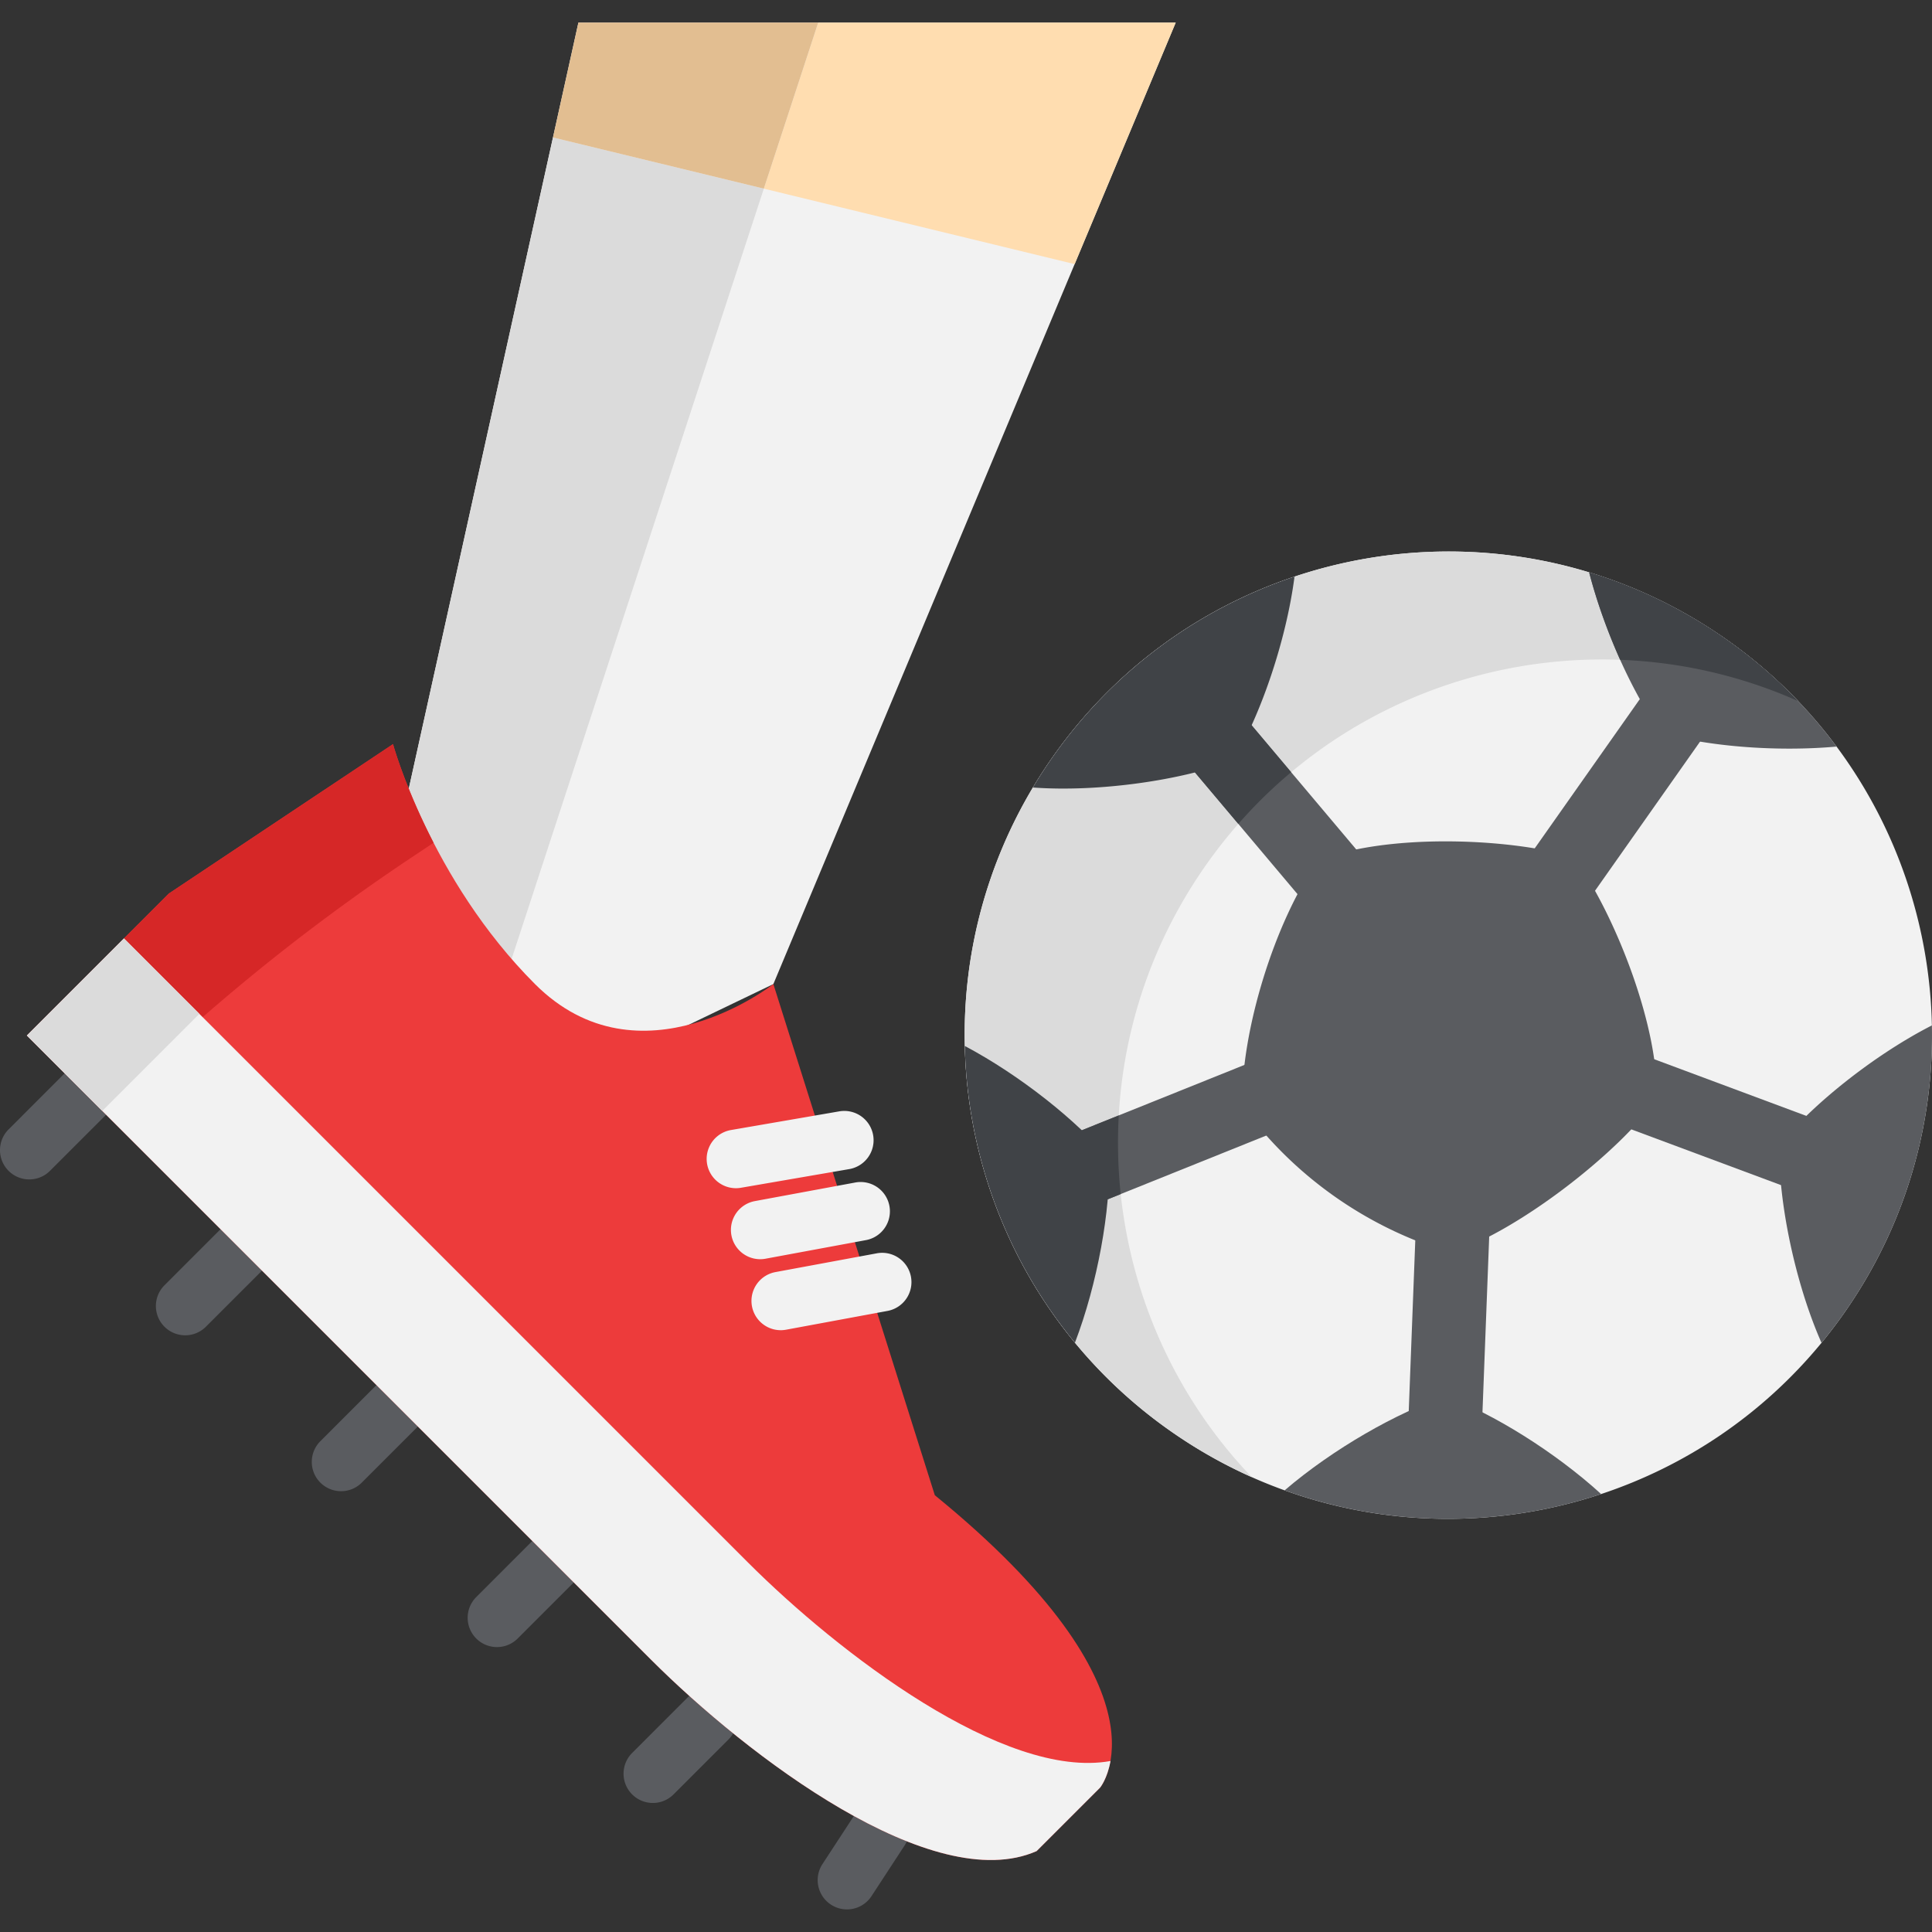 <svg viewBox="0 0 512 512" xmlns="http://www.w3.org/2000/svg"><rect x="0" y="0" width="512" height="512" fill="#333333" stroke="none"/><g><path d="M7.765 312.556a7.762 7.762 0 0 1-5.49-13.253l14.607-14.607a7.762 7.762 0 0 1 10.979 0 7.762 7.762 0 0 1-.001 10.979l-14.607 14.607a7.733 7.733 0 0 1-5.488 2.274zM49.077 353.868a7.763 7.763 0 0 1-5.491-13.253l14.607-14.607a7.764 7.764 0 0 1 10.98 10.979l-14.607 14.607a7.737 7.737 0 0 1-5.489 2.274zM90.39 395.181a7.762 7.762 0 0 1-5.49-13.253l14.607-14.607a7.763 7.763 0 1 1 10.978 10.979l-14.607 14.607a7.735 7.735 0 0 1-5.488 2.274zM173.014 477.805a7.763 7.763 0 0 1-5.491-13.253l14.607-14.607a7.764 7.764 0 0 1 10.98 10.979l-14.607 14.607a7.737 7.737 0 0 1-5.489 2.274zM224.451 506.013a7.765 7.765 0 0 1-6.493-12.011l8.762-13.411a7.763 7.763 0 1 1 12.999 8.492l-8.762 13.411a7.751 7.751 0 0 1-6.506 3.519zM131.702 436.493a7.763 7.763 0 0 1-5.491-13.253l14.605-14.607a7.763 7.763 0 0 1 10.979 0 7.763 7.763 0 0 1 .001 10.98l-14.605 14.607a7.737 7.737 0 0 1-5.489 2.273z" fill="#5a5c60"></path><path d="M311.575 5.987 204.95 260.788l-82.639 39.741-5.279-34.544-8.706-56.956L153.284 5.987z" fill="#f2f2f2"></path><path d="m202.424 49.993-73.902 225.692-11.49-9.7-8.706-56.956 38.219-172.597z" fill="#dbdbdb"></path><path d="m311.575 5.987-26.781 64.006h-.01l-82.36-20 14.41-44.006z" fill="#ffddb0"></path><path d="m216.834 5.987-14.41 44.006-55.879-13.561 6.739-30.445z" fill="#e2be91"></path><path d="m7.125 274.423 165.373 165.373c25.747 25.747 74.727 62.887 102.214 50.764l16.834-16.834s20.556-24.996-43.811-77.48l-42.787-135.459s-35.339 27.831-63.17 0-37.629-63.583-37.629-63.583l-59.416 39.61-37.608 37.609z" fill="#ed3b3b"></path><path d="M104.15 197.203s3.095 11.298 10.75 26.141l-5.929 3.952a537.328 537.328 0 0 0-81.859 67.111l-19.989-19.99L44.73 236.81l59.42-39.607z" fill="#d62727"></path><path d="m291.549 473.726-16.836 16.836c-27.488 12.118-76.468-25.015-102.22-50.767L7.122 274.425l25.727-25.727 19.986 19.986L198.219 414.07c23.929 23.929 67.915 57.687 96.064 52.618h.01c-.834 4.713-2.744 7.038-2.744 7.038z" fill="#f2f2f2"></path><path d="m52.834 268.685-25.721 25.721-19.986-19.985L32.848 248.7l19.986 19.985z" fill="#dbdbdb"></path><path d="M195.019 314.887a7.766 7.766 0 0 1-1.311-15.417l28.717-4.951a7.764 7.764 0 0 1 2.639 15.303l-28.717 4.951c-.445.077-.89.114-1.328.114zM206.902 352.517a7.765 7.765 0 0 1-1.404-15.4l26.736-4.951a7.765 7.765 0 1 1 2.828 15.268l-26.736 4.951c-.479.09-.955.132-1.424.132zM201.456 333.703a7.765 7.765 0 0 1-1.404-15.4l26.736-4.951a7.765 7.765 0 0 1 2.828 15.268l-26.736 4.951a7.887 7.887 0 0 1-1.424.132zM488.615 348.119a129.994 129.994 0 0 1-5.897 7.748c-15.774 19.168-36.164 32.687-58.4 40.069-26.895 8.938-56.494 8.895-83.881-.977-10.556-3.799-20.785-9.063-30.405-15.836a128.135 128.135 0 0 1-25.162-23.291c-18.522-22.453-28.538-50.306-29.188-78.64-.545-23.423 5.309-47.183 18.043-68.492a129.805 129.805 0 0 1 5.304-8.159c16.351-23.221 39.015-39.361 64.031-47.729 24.994-8.364 52.341-8.967 78.083-1.128 12.704 3.865 25.018 9.792 36.469 17.855 11.45 8.063 21.177 17.656 29.097 28.313 16.059 21.589 24.709 47.54 25.263 73.893.554 26.37-7.007 53.152-23.357 76.374z" fill="#f2f2f2"></path><path d="M325.504 384.444a123.143 123.143 0 0 0 6.233 7.012 128.37 128.37 0 0 1-21.706-12.334 128.135 128.135 0 0 1-25.162-23.291c-18.522-22.453-28.538-50.306-29.188-78.64-.545-23.423 5.309-47.183 18.043-68.492a129.805 129.805 0 0 1 5.304-8.159c16.351-23.221 39.015-39.361 64.031-47.729 24.994-8.364 52.341-8.967 78.083-1.128 12.704 3.865 25.018 9.792 36.469 17.855a128.817 128.817 0 0 1 18.932 16.274 126.59 126.59 0 0 0-14.766-5.515c-25.742-7.837-53.09-7.235-78.083 1.128-25.015 8.367-47.68 24.508-64.031 47.729a130.411 130.411 0 0 0-5.304 8.159c-12.734 21.309-18.588 45.07-18.043 68.492.65 28.333 10.667 56.185 29.188 78.639z" fill="#dbdbdb"></path><path d="M486.709 197.85c-15.991 1.447-34.387-.067-46.49-3.613-3.725-5.124-7.506-11.92-10.858-19.38-3.315-7.395-6.214-15.444-8.217-23.176 12.704 3.865 25.018 9.792 36.469 17.855a128.817 128.817 0 0 1 18.932 16.274 127.02 127.02 0 0 1 10.164 12.04z" fill="#5a5c60"></path><path d="M476.543 185.81a127.467 127.467 0 0 0-47.183-10.952c-3.315-7.395-6.214-15.444-8.217-23.176 12.704 3.865 25.018 9.792 36.469 17.855a128.63 128.63 0 0 1 18.931 16.273z" fill="#404347"></path><path d="M417.057 227.126c-18.258-5.341-50.831-6.077-67.859 1.005-11.421 16.219-20.34 45.181-20.013 64.848a105.695 105.695 0 0 0 55.489 39.073c18.626-6.321 44.788-27.18 54.308-40.699.93-18.419-10.743-48.838-21.925-64.227z" fill="#5a5c60"></path><path d="M374.203 322.275h19.536v57.558h-19.536z" fill="#5a5c60" transform="scale(-1) rotate(2.195 18325.104 -20043.361)"></path><path d="m341.885 298.394-44.89 18.05-8.504 3.424-7.293-18.127 15.289-6.147 38.118-15.315zM362.956 229.307 348.019 241.9l-19.847-23.559-15.12-17.945 14.938-12.593 14.182 16.839z" fill="#5a5c60"></path><path d="M428.122 287.642h54.274v19.534h-54.274z" fill="#5a5c60" transform="rotate(-159.57 455.263 297.413)"></path><path d="M418.844 180.823h19.535v59.759h-19.535z" fill="#5a5c60" transform="rotate(-144.845 428.61 210.701)"></path><path d="M284.87 355.832c-18.522-22.453-28.538-50.306-29.188-78.64 14.589 7.739 29.848 19.853 38.222 29.966.456 13.372-3.055 33.05-9.034 48.674z" fill="#404347"></path><path d="M424.317 395.935c-26.895 8.938-56.494 8.895-83.881-.977 12.695-10.895 30.038-20.833 42.781-24.912 12.345 4.476 28.896 14.762 41.1 25.889z" fill="#5a5c60"></path><path d="M326.809 201.566c-13.54 5.2-35.592 8.413-53.084 7.132a129.805 129.805 0 0 1 5.304-8.159c16.351-23.221 39.015-39.361 64.031-47.729-2.203 16.984-9.028 36.882-16.251 48.756z" fill="#404347"></path><path d="M488.615 348.119a129.994 129.994 0 0 1-5.897 7.748c-7.098-16.041-11.511-37.888-11.179-52.389 8.745-10.803 25.181-23.94 40.433-31.735.554 26.372-7.007 53.154-23.357 76.376z" fill="#5a5c60"></path><path d="M296.317 305.804c.078 3.555.313 7.097.677 10.64l-8.504 3.425-7.293-18.128 15.289-6.147a127.386 127.386 0 0 0-.169 10.21zM342.172 204.642a125.247 125.247 0 0 0-14 13.7l-15.12-17.946 14.938-12.593 14.182 16.839z" fill="#404347"></path></g></svg>